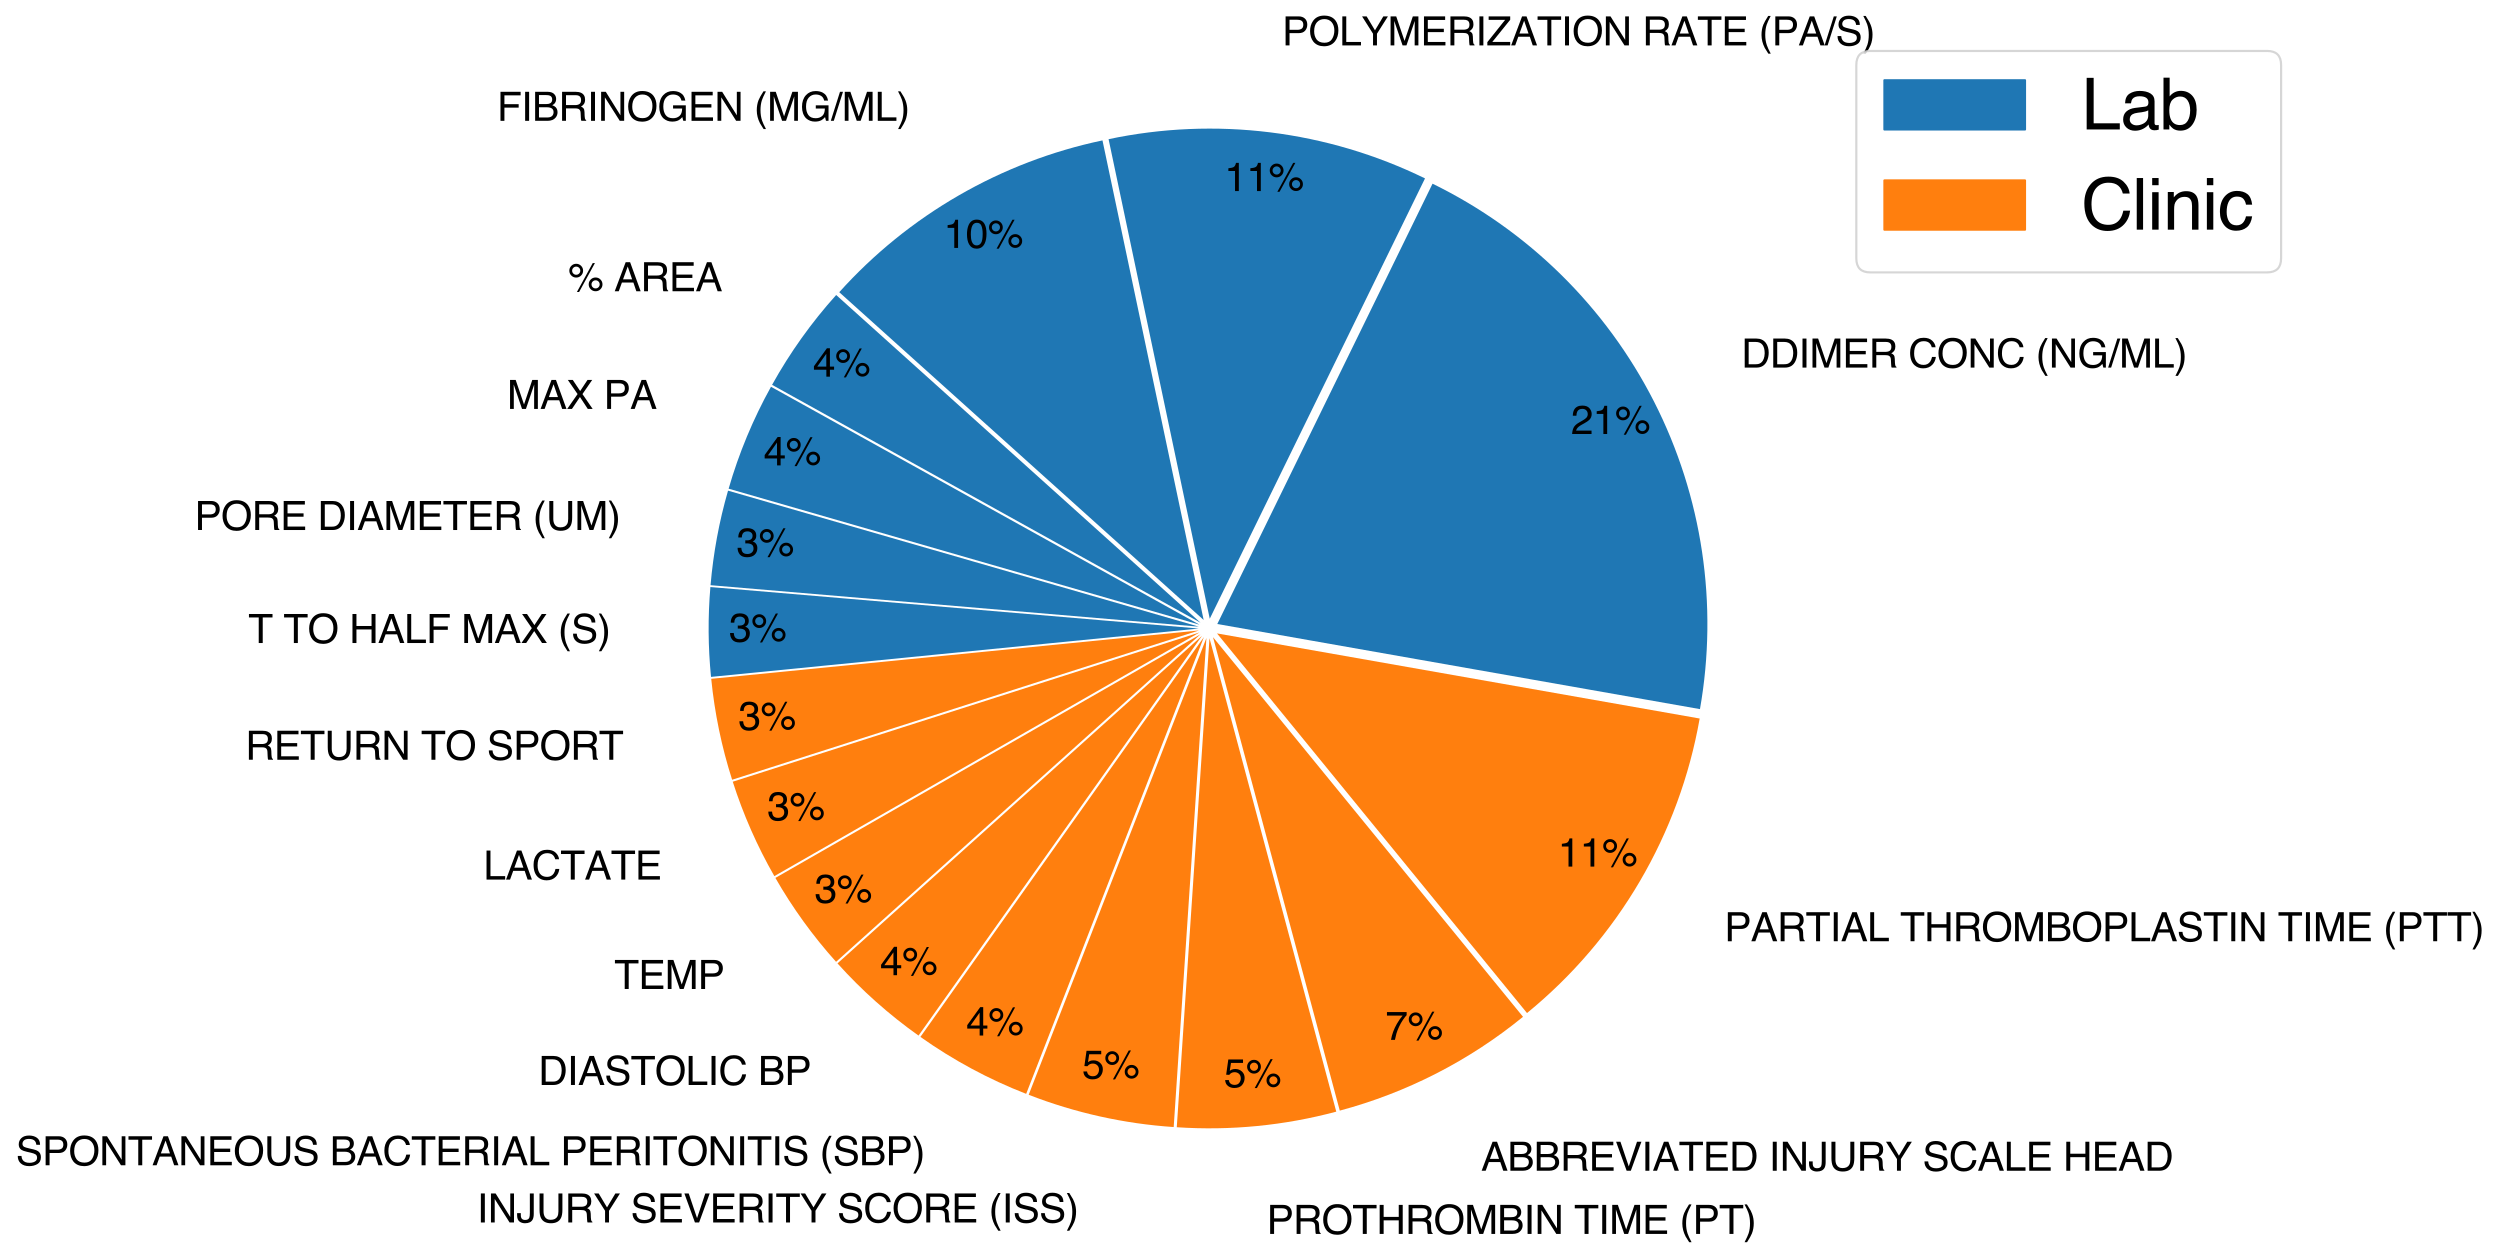 <?xml version="1.0" encoding="utf-8" standalone="no"?>
<!DOCTYPE svg PUBLIC "-//W3C//DTD SVG 1.1//EN"
  "http://www.w3.org/Graphics/SVG/1.1/DTD/svg11.dtd">
<svg xmlns:xlink="http://www.w3.org/1999/xlink" width="1138.5pt" height="572.882pt" viewBox="0 0 1138.5 572.882" xmlns="http://www.w3.org/2000/svg" version="1.1">
 <defs>
  <style type="text/css">*{stroke-linejoin: round; stroke-linecap: butt}</style>
 </defs>
 <g id="figure_1">
  <g id="patch_1">
   <path d="M 0 572.882 
L 1138.5 572.882 
L 1138.5 0 
L 0 0 
z
" style="fill: #ffffff"/>
  </g>
  <g id="axes_1">
   <g id="patch_2">
    <path d="M 774.16 322.933 
C 782.569 275.245 775.234 226.092 753.27 182.936 
C 731.306 139.779 695.882 104.921 652.379 83.654 
L 554.351 284.175 
z
" style="fill: #1f77b4"/>
   </g>
   <g id="patch_3">
    <path d="M 648.95 81.249 
C 626.754 70.398 602.91 63.307 578.392 60.267 
C 553.874 57.226 529.02 58.277 504.846 63.377 
L 550.922 281.77 
z
" style="fill: #1f77b4"/>
   </g>
   <g id="patch_4">
    <path d="M 502.067 63.94 
C 479.075 68.791 456.994 77.242 436.639 88.981 
C 416.283 100.719 397.909 115.599 382.195 133.069 
L 548.142 282.333 
z
" style="fill: #1f77b4"/>
   </g>
   <g id="patch_5">
    <path d="M 380.791 134.343 
C 375.176 140.587 369.917 147.142 365.04 153.978 
C 360.163 160.813 355.676 167.919 351.6 175.26 
L 546.738 283.607 
z
" style="fill: #1f77b4"/>
   </g>
   <g id="patch_6">
    <path d="M 351.112 176.139 
C 347.036 183.48 343.377 191.045 340.154 198.798 
C 336.931 206.551 334.147 214.48 331.817 222.547 
L 546.251 284.486 
z
" style="fill: #1f77b4"/>
   </g>
   <g id="patch_7">
    <path d="M 331.549 223.448 
C 329.521 230.471 327.839 237.589 326.509 244.776 
C 325.179 251.964 324.203 259.213 323.584 266.496 
L 545.983 285.388 
z
" style="fill: #1f77b4"/>
   </g>
   <g id="patch_8">
    <path d="M 323.51 267.34 
C 322.931 274.146 322.666 280.974 322.714 287.805 
C 322.762 294.635 323.124 301.459 323.798 308.256 
L 545.909 286.231 
z
" style="fill: #1f77b4"/>
   </g>
   <g id="patch_9">
    <path d="M 323.891 309.13 
C 324.664 316.931 325.848 324.687 327.438 332.363 
C 329.028 340.04 331.021 347.628 333.409 355.095 
L 546.001 287.105 
z
" style="fill: #ff7f0e"/>
   </g>
   <g id="patch_10">
    <path d="M 333.695 355.99 
C 336.085 363.463 338.868 370.806 342.031 377.987 
C 345.195 385.167 348.735 392.176 352.636 398.984 
L 546.287 288 
z
" style="fill: #ff7f0e"/>
   </g>
   <g id="patch_11">
    <path d="M 353.105 399.801 
C 357.021 406.634 361.296 413.256 365.913 419.637 
C 370.529 426.018 375.48 432.151 380.744 438.009 
L 546.756 288.816 
z
" style="fill: #ff7f0e"/>
   </g>
   <g id="patch_12">
    <path d="M 381.392 438.726 
C 386.911 444.867 392.767 450.698 398.933 456.191 
C 405.098 461.684 411.564 466.83 418.3 471.606 
L 547.403 289.533 
z
" style="fill: #ff7f0e"/>
   </g>
   <g id="patch_13">
    <path d="M 419.153 472.203 
C 426.611 477.492 434.387 482.317 442.437 486.652 
C 450.487 490.986 458.796 494.822 467.316 498.138 
L 548.256 290.13 
z
" style="fill: #ff7f0e"/>
   </g>
   <g id="patch_14">
    <path d="M 468.463 498.565 
C 479.016 502.671 489.867 505.969 500.921 508.428 
C 511.975 510.888 523.2 512.503 534.499 513.259 
L 549.403 290.557 
z
" style="fill: #ff7f0e"/>
   </g>
   <g id="patch_15">
    <path d="M 535.903 513.345 
C 548.1 514.161 560.344 513.974 572.511 512.785 
C 584.678 511.596 596.726 509.41 608.535 506.248 
L 550.807 290.643 
z
" style="fill: #ff7f0e"/>
   </g>
   <g id="patch_16">
    <path d="M 610.135 505.779 
C 625.356 501.704 640.102 496.028 654.128 488.847 
C 668.153 481.666 681.378 473.02 693.583 463.054 
L 552.407 290.173 
z
" style="fill: #ff7f0e"/>
   </g>
   <g id="patch_17">
    <path d="M 695.399 461.338 
C 715.953 444.553 733.35 424.237 746.771 401.345 
C 760.193 378.453 769.425 353.349 774.033 327.216 
L 554.223 288.458 
z
" style="fill: #ff7f0e"/>
   </g>
   <g id="matplotlib.axis_1"/>
   <g id="matplotlib.axis_2"/>
   <g id="text_1">
    <!-- DDIMER CONC (NG/ML) -->
    <g transform="translate(793.054 167.404) scale(0.18 -0.18)">
     <defs>
      <path id="Helvetica-44" d="M 2250 531 
Q 2566 531 2769 597 
Q 3131 719 3363 1066 
Q 3547 1344 3628 1778 
Q 3675 2038 3675 2259 
Q 3675 3113 3336 3584 
Q 2997 4056 2244 4056 
L 1141 4056 
L 1141 531 
L 2250 531 
z
M 516 4591 
L 2375 4591 
Q 3322 4591 3844 3919 
Q 4309 3313 4309 2366 
Q 4309 1634 4034 1044 
Q 3550 0 2369 0 
L 516 0 
L 516 4591 
z
" transform="scale(0.016)"/>
      <path id="Helvetica-49" d="M 628 4591 
L 1256 4591 
L 1256 0 
L 628 0 
L 628 4591 
z
" transform="scale(0.016)"/>
      <path id="Helvetica-4d" d="M 472 4591 
L 1363 4591 
L 2681 709 
L 3991 4591 
L 4872 4591 
L 4872 0 
L 4281 0 
L 4281 2709 
Q 4281 2850 4287 3175 
Q 4294 3500 4294 3872 
L 2984 0 
L 2369 0 
L 1050 3872 
L 1050 3731 
Q 1050 3563 1058 3217 
Q 1066 2872 1066 2709 
L 1066 0 
L 472 0 
L 472 4591 
z
" transform="scale(0.016)"/>
      <path id="Helvetica-45" d="M 547 4591 
L 3894 4591 
L 3894 4028 
L 1153 4028 
L 1153 2634 
L 3688 2634 
L 3688 2103 
L 1153 2103 
L 1153 547 
L 3941 547 
L 3941 0 
L 547 0 
L 547 4591 
z
M 2244 4591 
L 2244 4591 
z
" transform="scale(0.016)"/>
      <path id="Helvetica-52" d="M 2622 2488 
Q 3059 2488 3314 2663 
Q 3569 2838 3569 3294 
Q 3569 3784 3213 3963 
Q 3022 4056 2703 4056 
L 1184 4056 
L 1184 2488 
L 2622 2488 
z
M 563 4591 
L 2688 4591 
Q 3213 4591 3553 4438 
Q 4200 4144 4200 3353 
Q 4200 2941 4029 2678 
Q 3859 2416 3553 2256 
Q 3822 2147 3958 1969 
Q 4094 1791 4109 1391 
L 4131 775 
Q 4141 513 4175 384 
Q 4231 166 4375 103 
L 4375 0 
L 3613 0 
Q 3581 59 3562 153 
Q 3544 247 3531 516 
L 3494 1281 
Q 3472 1731 3159 1884 
Q 2981 1969 2600 1969 
L 1184 1969 
L 1184 0 
L 563 0 
L 563 4591 
z
" transform="scale(0.016)"/>
      <path id="Helvetica-20" transform="scale(0.016)"/>
      <path id="Helvetica-43" d="M 2422 4716 
Q 3294 4716 3775 4256 
Q 4256 3797 4309 3213 
L 3703 3213 
Q 3600 3656 3292 3915 
Q 2984 4175 2428 4175 
Q 1750 4175 1333 3698 
Q 916 3222 916 2238 
Q 916 1431 1292 929 
Q 1669 428 2416 428 
Q 3103 428 3463 956 
Q 3653 1234 3747 1688 
L 4353 1688 
Q 4272 963 3816 472 
Q 3269 -119 2341 -119 
Q 1541 -119 997 366 
Q 281 1006 281 2344 
Q 281 3359 819 4009 
Q 1400 4716 2422 4716 
z
M 2297 4716 
L 2297 4716 
z
" transform="scale(0.016)"/>
      <path id="Helvetica-4f" d="M 2469 4716 
Q 3684 4716 4269 3934 
Q 4725 3325 4725 2375 
Q 4725 1347 4203 666 
Q 3591 -134 2456 -134 
Q 1397 -134 791 566 
Q 250 1241 250 2272 
Q 250 3203 713 3866 
Q 1306 4716 2469 4716 
z
M 2531 422 
Q 3353 422 3720 1011 
Q 4088 1600 4088 2366 
Q 4088 3175 3664 3669 
Q 3241 4163 2506 4163 
Q 1794 4163 1344 3673 
Q 894 3184 894 2231 
Q 894 1469 1280 945 
Q 1666 422 2531 422 
z
M 2488 4716 
L 2488 4716 
z
" transform="scale(0.016)"/>
      <path id="Helvetica-4e" d="M 488 4591 
L 1222 4591 
L 3541 872 
L 3541 4591 
L 4131 4591 
L 4131 0 
L 3434 0 
L 1081 3716 
L 1081 0 
L 488 0 
L 488 4591 
z
M 2269 4591 
L 2269 4591 
z
" transform="scale(0.016)"/>
      <path id="Helvetica-28" d="M 1894 4666 
Q 1403 3713 1256 3263 
Q 1034 2578 1034 1681 
Q 1034 775 1288 25 
Q 1444 -438 1903 -1306 
L 1525 -1306 
Q 1069 -594 959 -397 
Q 850 -200 722 138 
Q 547 600 478 1125 
Q 444 1397 444 1644 
Q 444 2569 734 3291 
Q 919 3750 1503 4666 
L 1894 4666 
z
" transform="scale(0.016)"/>
      <path id="Helvetica-47" d="M 2472 4709 
Q 3119 4709 3591 4459 
Q 4275 4100 4428 3200 
L 3813 3200 
Q 3700 3703 3347 3933 
Q 2994 4163 2456 4163 
Q 1819 4163 1383 3684 
Q 947 3206 947 2259 
Q 947 1441 1306 927 
Q 1666 413 2478 413 
Q 3100 413 3508 773 
Q 3916 1134 3925 1941 
L 2488 1941 
L 2488 2456 
L 4503 2456 
L 4503 0 
L 4103 0 
L 3953 591 
Q 3638 244 3394 109 
Q 2984 -122 2353 -122 
Q 1538 -122 950 406 
Q 309 1069 309 2225 
Q 309 3378 934 4059 
Q 1528 4709 2472 4709 
z
M 2369 4716 
L 2369 4716 
z
" transform="scale(0.016)"/>
      <path id="Helvetica-2f" d="M 1456 4591 
L 1931 4591 
L 475 0 
L 0 0 
L 1456 4591 
z
" transform="scale(0.016)"/>
      <path id="Helvetica-4c" d="M 488 4591 
L 1109 4591 
L 1109 547 
L 3434 547 
L 3434 0 
L 488 0 
L 488 4591 
z
" transform="scale(0.016)"/>
      <path id="Helvetica-29" d="M 222 -1306 
Q 719 -338 863 106 
Q 1081 778 1081 1681 
Q 1081 2584 828 3334 
Q 672 3797 213 4666 
L 591 4666 
Q 1072 3897 1173 3717 
Q 1275 3538 1394 3222 
Q 1544 2831 1608 2450 
Q 1672 2069 1672 1716 
Q 1672 791 1378 66 
Q 1194 -400 613 -1306 
L 222 -1306 
z
" transform="scale(0.016)"/>
     </defs>
     <use xlink:href="#Helvetica-44"/>
     <use xlink:href="#Helvetica-44" x="72.217"/>
     <use xlink:href="#Helvetica-49" x="144.434"/>
     <use xlink:href="#Helvetica-4d" x="172.217"/>
     <use xlink:href="#Helvetica-45" x="255.518"/>
     <use xlink:href="#Helvetica-52" x="322.217"/>
     <use xlink:href="#Helvetica-20" x="394.434"/>
     <use xlink:href="#Helvetica-43" x="422.217"/>
     <use xlink:href="#Helvetica-4f" x="494.434"/>
     <use xlink:href="#Helvetica-4e" x="572.217"/>
     <use xlink:href="#Helvetica-43" x="644.434"/>
     <use xlink:href="#Helvetica-20" x="716.65"/>
     <use xlink:href="#Helvetica-28" x="744.434"/>
     <use xlink:href="#Helvetica-4e" x="777.734"/>
     <use xlink:href="#Helvetica-47" x="849.951"/>
     <use xlink:href="#Helvetica-2f" x="927.734"/>
     <use xlink:href="#Helvetica-4d" x="955.518"/>
     <use xlink:href="#Helvetica-4c" x="1038.818"/>
     <use xlink:href="#Helvetica-29" x="1094.434"/>
    </g>
   </g>
   <g id="text_2">
    <!-- 21% -->
    <g transform="translate(715.365 197.64) scale(0.18 -0.18)">
     <defs>
      <path id="Helvetica-32" d="M 200 0 
Q 231 578 439 1006 
Q 647 1434 1250 1784 
L 1850 2131 
Q 2253 2366 2416 2531 
Q 2672 2791 2672 3125 
Q 2672 3516 2437 3745 
Q 2203 3975 1813 3975 
Q 1234 3975 1013 3538 
Q 894 3303 881 2888 
L 309 2888 
Q 319 3472 525 3841 
Q 891 4491 1816 4491 
Q 2584 4491 2939 4075 
Q 3294 3659 3294 3150 
Q 3294 2613 2916 2231 
Q 2697 2009 2131 1694 
L 1703 1456 
Q 1397 1288 1222 1134 
Q 909 863 828 531 
L 3272 531 
L 3272 0 
L 200 0 
z
" transform="scale(0.016)"/>
      <path id="Helvetica-31" d="M 613 3169 
L 613 3600 
Q 1222 3659 1462 3798 
Q 1703 3938 1822 4456 
L 2266 4456 
L 2266 0 
L 1666 0 
L 1666 3169 
L 613 3169 
z
" transform="scale(0.016)"/>
      <path id="Helvetica-25" d="M 4363 2175 
Q 4813 2175 5131 1856 
Q 5450 1538 5450 1088 
Q 5450 638 5131 319 
Q 4813 0 4363 0 
Q 3909 0 3590 319 
Q 3272 638 3272 1088 
Q 3272 1538 3590 1856 
Q 3909 2175 4363 2175 
z
M 3909 4456 
L 4256 4456 
L 1753 -119 
L 1406 -119 
L 3909 4456 
z
M 1294 2606 
Q 1563 2606 1752 2795 
Q 1941 2984 1941 3250 
Q 1941 3516 1752 3705 
Q 1563 3894 1294 3894 
Q 1028 3894 839 3706 
Q 650 3519 650 3250 
Q 650 2984 839 2795 
Q 1028 2606 1294 2606 
z
M 1294 4341 
Q 1747 4341 2065 4020 
Q 2384 3700 2384 3250 
Q 2384 2800 2065 2481 
Q 1747 2163 1294 2163 
Q 844 2163 525 2481 
Q 206 2800 206 3250 
Q 206 3700 525 4020 
Q 844 4341 1294 4341 
z
M 4363 444 
Q 4628 444 4817 633 
Q 5006 822 5006 1088 
Q 5006 1353 4817 1542 
Q 4628 1731 4363 1731 
Q 4094 1731 3905 1542 
Q 3716 1353 3716 1088 
Q 3716 822 3905 633 
Q 4094 444 4363 444 
z
" transform="scale(0.016)"/>
     </defs>
     <use xlink:href="#Helvetica-32"/>
     <use xlink:href="#Helvetica-31" x="55.615"/>
     <use xlink:href="#Helvetica-25" x="111.23"/>
    </g>
   </g>
   <g id="text_3">
    <!-- POLYMERIZATION RATE (PA/S) -->
    <g transform="translate(583.886 20.683) scale(0.18 -0.18)">
     <defs>
      <path id="Helvetica-50" d="M 547 4591 
L 2613 4591 
Q 3225 4591 3600 4245 
Q 3975 3900 3975 3275 
Q 3975 2738 3640 2339 
Q 3306 1941 2613 1941 
L 1169 1941 
L 1169 0 
L 547 0 
L 547 4591 
z
M 3347 3272 
Q 3347 3778 2972 3959 
Q 2766 4056 2406 4056 
L 1169 4056 
L 1169 2466 
L 2406 2466 
Q 2825 2466 3086 2644 
Q 3347 2822 3347 3272 
z
" transform="scale(0.016)"/>
      <path id="Helvetica-59" d="M 131 4591 
L 856 4591 
L 2175 2384 
L 3494 4591 
L 4222 4591 
L 2488 1850 
L 2488 0 
L 1866 0 
L 1866 1850 
L 131 4591 
z
M 2184 4591 
L 2184 4591 
z
" transform="scale(0.016)"/>
      <path id="Helvetica-5a" d="M 147 516 
L 2963 4044 
L 353 4044 
L 353 4591 
L 3763 4591 
L 3763 4056 
L 931 547 
L 3763 547 
L 3763 0 
L 147 0 
L 147 516 
z
M 2059 4591 
L 2059 4591 
z
" transform="scale(0.016)"/>
      <path id="Helvetica-41" d="M 2844 1881 
L 2147 3909 
L 1406 1881 
L 2844 1881 
z
M 1822 4591 
L 2525 4591 
L 4191 0 
L 3509 0 
L 3044 1375 
L 1228 1375 
L 731 0 
L 94 0 
L 1822 4591 
z
" transform="scale(0.016)"/>
      <path id="Helvetica-54" d="M 3828 4591 
L 3828 4044 
L 2281 4044 
L 2281 0 
L 1650 0 
L 1650 4044 
L 103 4044 
L 103 4591 
L 3828 4591 
z
" transform="scale(0.016)"/>
      <path id="Helvetica-53" d="M 894 1481 
Q 916 1091 1078 847 
Q 1388 391 2169 391 
Q 2519 391 2806 491 
Q 3363 684 3363 1184 
Q 3363 1559 3128 1719 
Q 2891 1875 2384 1991 
L 1763 2131 
Q 1153 2269 900 2434 
Q 463 2722 463 3294 
Q 463 3913 891 4309 
Q 1319 4706 2103 4706 
Q 2825 4706 3329 4357 
Q 3834 4009 3834 3244 
L 3250 3244 
Q 3203 3613 3050 3809 
Q 2766 4169 2084 4169 
Q 1534 4169 1293 3937 
Q 1053 3706 1053 3400 
Q 1053 3063 1334 2906 
Q 1519 2806 2169 2656 
L 2813 2509 
Q 3278 2403 3531 2219 
Q 3969 1897 3969 1284 
Q 3969 522 3414 194 
Q 2859 -134 2125 -134 
Q 1269 -134 784 303 
Q 300 738 309 1481 
L 894 1481 
z
M 2150 4716 
L 2150 4716 
z
" transform="scale(0.016)"/>
     </defs>
     <use xlink:href="#Helvetica-50"/>
     <use xlink:href="#Helvetica-4f" x="66.699"/>
     <use xlink:href="#Helvetica-4c" x="144.482"/>
     <use xlink:href="#Helvetica-59" x="200.098"/>
     <use xlink:href="#Helvetica-4d" x="266.797"/>
     <use xlink:href="#Helvetica-45" x="350.098"/>
     <use xlink:href="#Helvetica-52" x="416.797"/>
     <use xlink:href="#Helvetica-49" x="489.014"/>
     <use xlink:href="#Helvetica-5a" x="516.797"/>
     <use xlink:href="#Helvetica-41" x="577.881"/>
     <use xlink:href="#Helvetica-54" x="644.58"/>
     <use xlink:href="#Helvetica-49" x="705.664"/>
     <use xlink:href="#Helvetica-4f" x="733.447"/>
     <use xlink:href="#Helvetica-4e" x="811.23"/>
     <use xlink:href="#Helvetica-20" x="883.447"/>
     <use xlink:href="#Helvetica-52" x="911.23"/>
     <use xlink:href="#Helvetica-41" x="983.447"/>
     <use xlink:href="#Helvetica-54" x="1050.146"/>
     <use xlink:href="#Helvetica-45" x="1111.23"/>
     <use xlink:href="#Helvetica-20" x="1177.93"/>
     <use xlink:href="#Helvetica-28" x="1205.713"/>
     <use xlink:href="#Helvetica-50" x="1239.014"/>
     <use xlink:href="#Helvetica-41" x="1305.713"/>
     <use xlink:href="#Helvetica-2f" x="1372.412"/>
     <use xlink:href="#Helvetica-53" x="1400.195"/>
     <use xlink:href="#Helvetica-29" x="1466.895"/>
    </g>
   </g>
   <g id="text_4">
    <!-- 11% -->
    <g transform="translate(557.632 86.997) scale(0.18 -0.18)">
     <use xlink:href="#Helvetica-31"/>
     <use xlink:href="#Helvetica-31" x="55.615"/>
     <use xlink:href="#Helvetica-25" x="111.23"/>
    </g>
   </g>
   <g id="text_5">
    <!-- FIBRINOGEN (MG/ML) -->
    <g transform="translate(226.345 55.027) scale(0.18 -0.18)">
     <defs>
      <path id="Helvetica-46" d="M 547 4591 
L 3731 4591 
L 3731 4028 
L 1169 4028 
L 1169 2634 
L 3422 2634 
L 3422 2088 
L 1169 2088 
L 1169 0 
L 547 0 
L 547 4591 
z
" transform="scale(0.016)"/>
      <path id="Helvetica-42" d="M 2213 2650 
Q 2606 2650 2825 2759 
Q 3169 2931 3169 3378 
Q 3169 3828 2803 3984 
Q 2597 4072 2191 4072 
L 1081 4072 
L 1081 2650 
L 2213 2650 
z
M 2422 531 
Q 2994 531 3238 863 
Q 3391 1072 3391 1369 
Q 3391 1869 2944 2050 
Q 2706 2147 2316 2147 
L 1081 2147 
L 1081 531 
L 2422 531 
z
M 472 4591 
L 2444 4591 
Q 3250 4591 3591 4109 
Q 3791 3825 3791 3453 
Q 3791 3019 3544 2741 
Q 3416 2594 3175 2472 
Q 3528 2338 3703 2169 
Q 4013 1869 4013 1341 
Q 4013 897 3734 538 
Q 3319 0 2413 0 
L 472 0 
L 472 4591 
z
" transform="scale(0.016)"/>
     </defs>
     <use xlink:href="#Helvetica-46"/>
     <use xlink:href="#Helvetica-49" x="61.084"/>
     <use xlink:href="#Helvetica-42" x="88.867"/>
     <use xlink:href="#Helvetica-52" x="155.566"/>
     <use xlink:href="#Helvetica-49" x="227.783"/>
     <use xlink:href="#Helvetica-4e" x="255.566"/>
     <use xlink:href="#Helvetica-4f" x="327.783"/>
     <use xlink:href="#Helvetica-47" x="405.566"/>
     <use xlink:href="#Helvetica-45" x="483.35"/>
     <use xlink:href="#Helvetica-4e" x="550.049"/>
     <use xlink:href="#Helvetica-20" x="622.266"/>
     <use xlink:href="#Helvetica-28" x="650.049"/>
     <use xlink:href="#Helvetica-4d" x="683.35"/>
     <use xlink:href="#Helvetica-47" x="766.65"/>
     <use xlink:href="#Helvetica-2f" x="844.434"/>
     <use xlink:href="#Helvetica-4d" x="872.217"/>
     <use xlink:href="#Helvetica-4c" x="955.518"/>
     <use xlink:href="#Helvetica-29" x="1011.133"/>
    </g>
   </g>
   <g id="text_6">
    <!-- 10% -->
    <g transform="translate(429.776 112.896) scale(0.18 -0.18)">
     <defs>
      <path id="Helvetica-30" d="M 1731 4475 
Q 2600 4475 2988 3759 
Q 3288 3206 3288 2244 
Q 3288 1331 3016 734 
Q 2622 -122 1728 -122 
Q 922 -122 528 578 
Q 200 1163 200 2147 
Q 200 2909 397 3456 
Q 766 4475 1731 4475 
z
M 1725 391 
Q 2163 391 2422 778 
Q 2681 1166 2681 2222 
Q 2681 2984 2493 3476 
Q 2306 3969 1766 3969 
Q 1269 3969 1039 3501 
Q 809 3034 809 2125 
Q 809 1441 956 1025 
Q 1181 391 1725 391 
z
" transform="scale(0.016)"/>
     </defs>
     <use xlink:href="#Helvetica-31"/>
     <use xlink:href="#Helvetica-30" x="55.615"/>
     <use xlink:href="#Helvetica-25" x="111.23"/>
    </g>
   </g>
   <g id="text_7">
    <!-- % AREA -->
    <g transform="translate(258.675 132.632) scale(0.18 -0.18)">
     <use xlink:href="#Helvetica-25"/>
     <use xlink:href="#Helvetica-20" x="88.916"/>
     <use xlink:href="#Helvetica-41" x="116.699"/>
     <use xlink:href="#Helvetica-52" x="183.398"/>
     <use xlink:href="#Helvetica-45" x="255.615"/>
     <use xlink:href="#Helvetica-41" x="322.314"/>
    </g>
   </g>
   <g id="text_8">
    <!-- 4% -->
    <g transform="translate(370.202 171.521) scale(0.18 -0.18)">
     <defs>
      <path id="Helvetica-34" d="M 2116 1584 
L 2116 3613 
L 681 1584 
L 2116 1584 
z
M 2125 0 
L 2125 1094 
L 163 1094 
L 163 1644 
L 2213 4488 
L 2688 4488 
L 2688 1584 
L 3347 1584 
L 3347 1094 
L 2688 1094 
L 2688 0 
L 2125 0 
z
" transform="scale(0.016)"/>
     </defs>
     <use xlink:href="#Helvetica-34"/>
     <use xlink:href="#Helvetica-25" x="55.615"/>
    </g>
   </g>
   <g id="text_9">
    <!-- MAX PA -->
    <g transform="translate(230.914 186.241) scale(0.18 -0.18)">
     <defs>
      <path id="Helvetica-58" d="M 881 0 
L 131 0 
L 1775 2353 
L 234 4591 
L 1013 4591 
L 2184 2834 
L 3347 4591 
L 4088 4591 
L 2547 2353 
L 4163 0 
L 3391 0 
L 2153 1888 
L 881 0 
z
" transform="scale(0.016)"/>
     </defs>
     <use xlink:href="#Helvetica-4d"/>
     <use xlink:href="#Helvetica-41" x="83.301"/>
     <use xlink:href="#Helvetica-58" x="150"/>
     <use xlink:href="#Helvetica-20" x="216.699"/>
     <use xlink:href="#Helvetica-50" x="244.482"/>
     <use xlink:href="#Helvetica-41" x="311.182"/>
    </g>
   </g>
   <g id="text_10">
    <!-- 4% -->
    <g transform="translate(347.756 211.947) scale(0.18 -0.18)">
     <use xlink:href="#Helvetica-34"/>
     <use xlink:href="#Helvetica-25" x="55.615"/>
    </g>
   </g>
   <g id="text_11">
    <!-- PORE DIAMETER (UM) -->
    <g transform="translate(88.613 241.371) scale(0.18 -0.18)">
     <defs>
      <path id="Helvetica-55" d="M 1163 4591 
L 1163 1753 
Q 1163 1253 1350 922 
Q 1628 422 2288 422 
Q 3078 422 3363 963 
Q 3516 1256 3516 1753 
L 3516 4591 
L 4147 4591 
L 4147 2013 
Q 4147 1166 3919 709 
Q 3500 -122 2338 -122 
Q 1175 -122 759 709 
Q 531 1166 531 2013 
L 531 4591 
L 1163 4591 
z
M 2341 4591 
L 2341 4591 
z
" transform="scale(0.016)"/>
     </defs>
     <use xlink:href="#Helvetica-50"/>
     <use xlink:href="#Helvetica-4f" x="66.699"/>
     <use xlink:href="#Helvetica-52" x="144.482"/>
     <use xlink:href="#Helvetica-45" x="216.699"/>
     <use xlink:href="#Helvetica-20" x="283.398"/>
     <use xlink:href="#Helvetica-44" x="311.182"/>
     <use xlink:href="#Helvetica-49" x="383.398"/>
     <use xlink:href="#Helvetica-41" x="411.182"/>
     <use xlink:href="#Helvetica-4d" x="477.881"/>
     <use xlink:href="#Helvetica-45" x="561.182"/>
     <use xlink:href="#Helvetica-54" x="627.881"/>
     <use xlink:href="#Helvetica-45" x="688.965"/>
     <use xlink:href="#Helvetica-52" x="755.664"/>
     <use xlink:href="#Helvetica-20" x="827.881"/>
     <use xlink:href="#Helvetica-28" x="855.664"/>
     <use xlink:href="#Helvetica-55" x="888.965"/>
     <use xlink:href="#Helvetica-4d" x="961.182"/>
     <use xlink:href="#Helvetica-29" x="1044.482"/>
    </g>
   </g>
   <g id="text_12">
    <!-- 3% -->
    <g transform="translate(335.448 253.418) scale(0.18 -0.18)">
     <defs>
      <path id="Helvetica-33" d="M 1663 -122 
Q 869 -122 511 314 
Q 153 750 153 1375 
L 741 1375 
Q 778 941 903 744 
Q 1122 391 1694 391 
Q 2138 391 2406 628 
Q 2675 866 2675 1241 
Q 2675 1703 2392 1887 
Q 2109 2072 1606 2072 
Q 1550 2072 1492 2070 
Q 1434 2069 1375 2066 
L 1375 2563 
Q 1463 2553 1522 2550 
Q 1581 2547 1650 2547 
Q 1966 2547 2169 2647 
Q 2525 2822 2525 3272 
Q 2525 3606 2287 3787 
Q 2050 3969 1734 3969 
Q 1172 3969 956 3594 
Q 838 3388 822 3006 
L 266 3006 
Q 266 3506 466 3856 
Q 809 4481 1675 4481 
Q 2359 4481 2734 4176 
Q 3109 3872 3109 3294 
Q 3109 2881 2888 2625 
Q 2750 2466 2531 2375 
Q 2884 2278 3082 2001 
Q 3281 1725 3281 1325 
Q 3281 684 2859 281 
Q 2438 -122 1663 -122 
z
" transform="scale(0.016)"/>
     </defs>
     <use xlink:href="#Helvetica-33"/>
     <use xlink:href="#Helvetica-25" x="55.615"/>
    </g>
   </g>
   <g id="text_13">
    <!-- T TO HALF MAX (S) -->
    <g transform="translate(113.074 292.836) scale(0.18 -0.18)">
     <defs>
      <path id="Helvetica-48" d="M 503 4591 
L 1131 4591 
L 1131 2694 
L 3519 2694 
L 3519 4591 
L 4147 4591 
L 4147 0 
L 3519 0 
L 3519 2147 
L 1131 2147 
L 1131 0 
L 503 0 
L 503 4591 
z
" transform="scale(0.016)"/>
     </defs>
     <use xlink:href="#Helvetica-54"/>
     <use xlink:href="#Helvetica-20" x="61.084"/>
     <use xlink:href="#Helvetica-54" x="88.867"/>
     <use xlink:href="#Helvetica-4f" x="149.951"/>
     <use xlink:href="#Helvetica-20" x="227.734"/>
     <use xlink:href="#Helvetica-48" x="255.518"/>
     <use xlink:href="#Helvetica-41" x="327.734"/>
     <use xlink:href="#Helvetica-4c" x="394.434"/>
     <use xlink:href="#Helvetica-46" x="450.049"/>
     <use xlink:href="#Helvetica-20" x="511.133"/>
     <use xlink:href="#Helvetica-4d" x="538.916"/>
     <use xlink:href="#Helvetica-41" x="622.217"/>
     <use xlink:href="#Helvetica-58" x="688.916"/>
     <use xlink:href="#Helvetica-20" x="755.615"/>
     <use xlink:href="#Helvetica-28" x="783.398"/>
     <use xlink:href="#Helvetica-53" x="816.699"/>
     <use xlink:href="#Helvetica-29" x="883.398"/>
    </g>
   </g>
   <g id="text_14">
    <!-- 3% -->
    <g transform="translate(332.026 292.227) scale(0.18 -0.18)">
     <use xlink:href="#Helvetica-33"/>
     <use xlink:href="#Helvetica-25" x="55.615"/>
    </g>
   </g>
   <g id="text_15">
    <!-- RETURN TO SPORT -->
    <g transform="translate(111.724 345.995) scale(0.18 -0.18)">
     <use xlink:href="#Helvetica-52"/>
     <use xlink:href="#Helvetica-45" x="72.217"/>
     <use xlink:href="#Helvetica-54" x="138.916"/>
     <use xlink:href="#Helvetica-55" x="200"/>
     <use xlink:href="#Helvetica-52" x="272.217"/>
     <use xlink:href="#Helvetica-4e" x="344.434"/>
     <use xlink:href="#Helvetica-20" x="416.65"/>
     <use xlink:href="#Helvetica-54" x="444.434"/>
     <use xlink:href="#Helvetica-4f" x="505.518"/>
     <use xlink:href="#Helvetica-20" x="583.301"/>
     <use xlink:href="#Helvetica-53" x="611.084"/>
     <use xlink:href="#Helvetica-50" x="677.783"/>
     <use xlink:href="#Helvetica-4f" x="744.482"/>
     <use xlink:href="#Helvetica-52" x="822.266"/>
     <use xlink:href="#Helvetica-54" x="894.482"/>
    </g>
   </g>
   <g id="text_16">
    <!-- 3% -->
    <g transform="translate(336.286 332.418) scale(0.18 -0.18)">
     <use xlink:href="#Helvetica-33"/>
     <use xlink:href="#Helvetica-25" x="55.615"/>
    </g>
   </g>
   <g id="text_17">
    <!-- LACTATE -->
    <g transform="translate(220.163 400.564) scale(0.18 -0.18)">
     <use xlink:href="#Helvetica-4c"/>
     <use xlink:href="#Helvetica-41" x="55.615"/>
     <use xlink:href="#Helvetica-43" x="122.314"/>
     <use xlink:href="#Helvetica-54" x="194.531"/>
     <use xlink:href="#Helvetica-41" x="255.615"/>
     <use xlink:href="#Helvetica-54" x="322.314"/>
     <use xlink:href="#Helvetica-45" x="383.398"/>
    </g>
   </g>
   <g id="text_18">
    <!-- 3% -->
    <g transform="translate(349.449 373.568) scale(0.18 -0.18)">
     <use xlink:href="#Helvetica-33"/>
     <use xlink:href="#Helvetica-25" x="55.615"/>
    </g>
   </g>
   <g id="text_19">
    <!-- TEMP -->
    <g transform="translate(279.743 450.381) scale(0.18 -0.18)">
     <use xlink:href="#Helvetica-54"/>
     <use xlink:href="#Helvetica-45" x="61.084"/>
     <use xlink:href="#Helvetica-4d" x="127.783"/>
     <use xlink:href="#Helvetica-50" x="211.084"/>
    </g>
   </g>
   <g id="text_20">
    <!-- 3% -->
    <g transform="translate(370.989 411.135) scale(0.18 -0.18)">
     <use xlink:href="#Helvetica-33"/>
     <use xlink:href="#Helvetica-25" x="55.615"/>
    </g>
   </g>
   <g id="text_21">
    <!-- DIASTOLIC BP -->
    <g transform="translate(245.207 494.102) scale(0.18 -0.18)">
     <use xlink:href="#Helvetica-44"/>
     <use xlink:href="#Helvetica-49" x="72.217"/>
     <use xlink:href="#Helvetica-41" x="100"/>
     <use xlink:href="#Helvetica-53" x="166.699"/>
     <use xlink:href="#Helvetica-54" x="233.398"/>
     <use xlink:href="#Helvetica-4f" x="294.482"/>
     <use xlink:href="#Helvetica-4c" x="372.266"/>
     <use xlink:href="#Helvetica-49" x="427.881"/>
     <use xlink:href="#Helvetica-43" x="455.664"/>
     <use xlink:href="#Helvetica-20" x="527.881"/>
     <use xlink:href="#Helvetica-42" x="555.664"/>
     <use xlink:href="#Helvetica-50" x="622.363"/>
    </g>
   </g>
   <g id="text_22">
    <!-- 4% -->
    <g transform="translate(400.772 444.105) scale(0.18 -0.18)">
     <use xlink:href="#Helvetica-34"/>
     <use xlink:href="#Helvetica-25" x="55.615"/>
    </g>
   </g>
   <g id="text_23">
    <!-- SPONTANEOUS BACTERIAL PERITONITIS (SBP) -->
    <g transform="translate(7.2 530.672) scale(0.18 -0.18)">
     <use xlink:href="#Helvetica-53"/>
     <use xlink:href="#Helvetica-50" x="66.699"/>
     <use xlink:href="#Helvetica-4f" x="133.398"/>
     <use xlink:href="#Helvetica-4e" x="211.182"/>
     <use xlink:href="#Helvetica-54" x="283.398"/>
     <use xlink:href="#Helvetica-41" x="344.482"/>
     <use xlink:href="#Helvetica-4e" x="411.182"/>
     <use xlink:href="#Helvetica-45" x="483.398"/>
     <use xlink:href="#Helvetica-4f" x="550.098"/>
     <use xlink:href="#Helvetica-55" x="627.881"/>
     <use xlink:href="#Helvetica-53" x="700.098"/>
     <use xlink:href="#Helvetica-20" x="766.797"/>
     <use xlink:href="#Helvetica-42" x="794.58"/>
     <use xlink:href="#Helvetica-41" x="861.279"/>
     <use xlink:href="#Helvetica-43" x="927.979"/>
     <use xlink:href="#Helvetica-54" x="1000.195"/>
     <use xlink:href="#Helvetica-45" x="1061.279"/>
     <use xlink:href="#Helvetica-52" x="1127.979"/>
     <use xlink:href="#Helvetica-49" x="1200.195"/>
     <use xlink:href="#Helvetica-41" x="1227.979"/>
     <use xlink:href="#Helvetica-4c" x="1294.678"/>
     <use xlink:href="#Helvetica-20" x="1350.293"/>
     <use xlink:href="#Helvetica-50" x="1378.076"/>
     <use xlink:href="#Helvetica-45" x="1444.775"/>
     <use xlink:href="#Helvetica-52" x="1511.475"/>
     <use xlink:href="#Helvetica-49" x="1583.691"/>
     <use xlink:href="#Helvetica-54" x="1611.475"/>
     <use xlink:href="#Helvetica-4f" x="1672.559"/>
     <use xlink:href="#Helvetica-4e" x="1750.342"/>
     <use xlink:href="#Helvetica-49" x="1822.559"/>
     <use xlink:href="#Helvetica-54" x="1850.342"/>
     <use xlink:href="#Helvetica-49" x="1911.426"/>
     <use xlink:href="#Helvetica-53" x="1939.209"/>
     <use xlink:href="#Helvetica-20" x="2005.908"/>
     <use xlink:href="#Helvetica-28" x="2033.691"/>
     <use xlink:href="#Helvetica-53" x="2066.992"/>
     <use xlink:href="#Helvetica-42" x="2133.691"/>
     <use xlink:href="#Helvetica-50" x="2200.391"/>
     <use xlink:href="#Helvetica-29" x="2267.09"/>
    </g>
   </g>
   <g id="text_24">
    <!-- 4% -->
    <g transform="translate(440.011 471.58) scale(0.18 -0.18)">
     <use xlink:href="#Helvetica-34"/>
     <use xlink:href="#Helvetica-25" x="55.615"/>
    </g>
   </g>
   <g id="text_25">
    <!-- INJURY SEVERITY SCORE (ISS) -->
    <g transform="translate(217.177 556.719) scale(0.18 -0.18)">
     <defs>
      <path id="Helvetica-4a" d="M 2741 1369 
Q 2741 788 2569 466 
Q 2250 -122 1356 -122 
Q 841 -122 475 158 
Q 109 438 109 1153 
L 109 1481 
L 694 1481 
L 694 1153 
Q 694 778 861 589 
Q 1028 400 1381 400 
Q 1878 400 2031 741 
Q 2125 950 2125 1531 
L 2125 4591 
L 2741 4591 
L 2741 1369 
z
" transform="scale(0.016)"/>
      <path id="Helvetica-56" d="M 850 4591 
L 2169 681 
L 3472 4591 
L 4169 4591 
L 2494 0 
L 1834 0 
L 163 4591 
L 850 4591 
z
" transform="scale(0.016)"/>
     </defs>
     <use xlink:href="#Helvetica-49"/>
     <use xlink:href="#Helvetica-4e" x="27.783"/>
     <use xlink:href="#Helvetica-4a" x="100"/>
     <use xlink:href="#Helvetica-55" x="150"/>
     <use xlink:href="#Helvetica-52" x="222.217"/>
     <use xlink:href="#Helvetica-59" x="294.434"/>
     <use xlink:href="#Helvetica-20" x="361.133"/>
     <use xlink:href="#Helvetica-53" x="388.916"/>
     <use xlink:href="#Helvetica-45" x="455.615"/>
     <use xlink:href="#Helvetica-56" x="522.314"/>
     <use xlink:href="#Helvetica-45" x="589.014"/>
     <use xlink:href="#Helvetica-52" x="655.713"/>
     <use xlink:href="#Helvetica-49" x="727.93"/>
     <use xlink:href="#Helvetica-54" x="755.713"/>
     <use xlink:href="#Helvetica-59" x="816.797"/>
     <use xlink:href="#Helvetica-20" x="883.496"/>
     <use xlink:href="#Helvetica-53" x="911.279"/>
     <use xlink:href="#Helvetica-43" x="977.979"/>
     <use xlink:href="#Helvetica-4f" x="1050.195"/>
     <use xlink:href="#Helvetica-52" x="1127.979"/>
     <use xlink:href="#Helvetica-45" x="1200.195"/>
     <use xlink:href="#Helvetica-20" x="1266.895"/>
     <use xlink:href="#Helvetica-28" x="1294.678"/>
     <use xlink:href="#Helvetica-49" x="1327.979"/>
     <use xlink:href="#Helvetica-53" x="1355.762"/>
     <use xlink:href="#Helvetica-53" x="1422.461"/>
     <use xlink:href="#Helvetica-29" x="1489.16"/>
    </g>
   </g>
   <g id="text_26">
    <!-- 5% -->
    <g transform="translate(492.761 491.221) scale(0.18 -0.18)">
     <defs>
      <path id="Helvetica-35" d="M 791 1141 
Q 847 659 1238 475 
Q 1438 381 1700 381 
Q 2200 381 2440 700 
Q 2681 1019 2681 1406 
Q 2681 1875 2395 2131 
Q 2109 2388 1709 2388 
Q 1419 2388 1211 2275 
Q 1003 2163 856 1963 
L 369 1991 
L 709 4400 
L 3034 4400 
L 3034 3856 
L 1131 3856 
L 941 2613 
Q 1097 2731 1238 2791 
Q 1488 2894 1816 2894 
Q 2431 2894 2859 2497 
Q 3288 2100 3288 1491 
Q 3288 856 2895 371 
Q 2503 -113 1644 -113 
Q 1097 -113 676 195 
Q 256 503 206 1141 
L 791 1141 
z
" transform="scale(0.016)"/>
     </defs>
     <use xlink:href="#Helvetica-35"/>
     <use xlink:href="#Helvetica-25" x="55.615"/>
    </g>
   </g>
   <g id="text_27">
    <!-- PROTHROMBIN TIME (PT) -->
    <g transform="translate(576.852 561.93) scale(0.18 -0.18)">
     <use xlink:href="#Helvetica-50"/>
     <use xlink:href="#Helvetica-52" x="66.699"/>
     <use xlink:href="#Helvetica-4f" x="138.916"/>
     <use xlink:href="#Helvetica-54" x="216.699"/>
     <use xlink:href="#Helvetica-48" x="277.783"/>
     <use xlink:href="#Helvetica-52" x="350"/>
     <use xlink:href="#Helvetica-4f" x="422.217"/>
     <use xlink:href="#Helvetica-4d" x="500"/>
     <use xlink:href="#Helvetica-42" x="583.301"/>
     <use xlink:href="#Helvetica-49" x="650"/>
     <use xlink:href="#Helvetica-4e" x="677.783"/>
     <use xlink:href="#Helvetica-20" x="750"/>
     <use xlink:href="#Helvetica-54" x="777.783"/>
     <use xlink:href="#Helvetica-49" x="838.867"/>
     <use xlink:href="#Helvetica-4d" x="866.65"/>
     <use xlink:href="#Helvetica-45" x="949.951"/>
     <use xlink:href="#Helvetica-20" x="1016.65"/>
     <use xlink:href="#Helvetica-28" x="1044.434"/>
     <use xlink:href="#Helvetica-50" x="1077.734"/>
     <use xlink:href="#Helvetica-54" x="1144.434"/>
     <use xlink:href="#Helvetica-29" x="1205.518"/>
    </g>
   </g>
   <g id="text_28">
    <!-- 5% -->
    <g transform="translate(557.333 495.151) scale(0.18 -0.18)">
     <use xlink:href="#Helvetica-35"/>
     <use xlink:href="#Helvetica-25" x="55.615"/>
    </g>
   </g>
   <g id="text_29">
    <!-- ABBREVIATED INJURY SCALE HEAD -->
    <g transform="translate(674.472 533.162) scale(0.18 -0.18)">
     <use xlink:href="#Helvetica-41"/>
     <use xlink:href="#Helvetica-42" x="66.699"/>
     <use xlink:href="#Helvetica-42" x="133.398"/>
     <use xlink:href="#Helvetica-52" x="200.098"/>
     <use xlink:href="#Helvetica-45" x="272.314"/>
     <use xlink:href="#Helvetica-56" x="339.014"/>
     <use xlink:href="#Helvetica-49" x="405.713"/>
     <use xlink:href="#Helvetica-41" x="433.496"/>
     <use xlink:href="#Helvetica-54" x="500.195"/>
     <use xlink:href="#Helvetica-45" x="561.279"/>
     <use xlink:href="#Helvetica-44" x="627.979"/>
     <use xlink:href="#Helvetica-20" x="700.195"/>
     <use xlink:href="#Helvetica-49" x="727.979"/>
     <use xlink:href="#Helvetica-4e" x="755.762"/>
     <use xlink:href="#Helvetica-4a" x="827.979"/>
     <use xlink:href="#Helvetica-55" x="877.979"/>
     <use xlink:href="#Helvetica-52" x="950.195"/>
     <use xlink:href="#Helvetica-59" x="1022.412"/>
     <use xlink:href="#Helvetica-20" x="1089.111"/>
     <use xlink:href="#Helvetica-53" x="1116.895"/>
     <use xlink:href="#Helvetica-43" x="1183.594"/>
     <use xlink:href="#Helvetica-41" x="1255.811"/>
     <use xlink:href="#Helvetica-4c" x="1322.51"/>
     <use xlink:href="#Helvetica-45" x="1378.125"/>
     <use xlink:href="#Helvetica-20" x="1444.824"/>
     <use xlink:href="#Helvetica-48" x="1472.607"/>
     <use xlink:href="#Helvetica-45" x="1544.824"/>
     <use xlink:href="#Helvetica-41" x="1611.523"/>
     <use xlink:href="#Helvetica-44" x="1678.223"/>
    </g>
   </g>
   <g id="text_30">
    <!-- 7% -->
    <g transform="translate(630.948 473.56) scale(0.18 -0.18)">
     <defs>
      <path id="Helvetica-37" d="M 3347 4400 
L 3347 3909 
Q 3131 3700 2773 3181 
Q 2416 2663 2141 2063 
Q 1869 1478 1728 997 
Q 1638 688 1494 0 
L 872 0 
Q 1084 1281 1809 2550 
Q 2238 3294 2709 3834 
L 234 3834 
L 234 4400 
L 3347 4400 
z
" transform="scale(0.016)"/>
     </defs>
     <use xlink:href="#Helvetica-37"/>
     <use xlink:href="#Helvetica-25" x="55.615"/>
    </g>
   </g>
   <g id="text_31">
    <!-- PARTIAL THROMBOPLASTIN TIME (PTT) -->
    <g transform="translate(785.281 428.639) scale(0.18 -0.18)">
     <use xlink:href="#Helvetica-50"/>
     <use xlink:href="#Helvetica-41" x="66.699"/>
     <use xlink:href="#Helvetica-52" x="133.398"/>
     <use xlink:href="#Helvetica-54" x="205.615"/>
     <use xlink:href="#Helvetica-49" x="266.699"/>
     <use xlink:href="#Helvetica-41" x="294.482"/>
     <use xlink:href="#Helvetica-4c" x="361.182"/>
     <use xlink:href="#Helvetica-20" x="416.797"/>
     <use xlink:href="#Helvetica-54" x="444.58"/>
     <use xlink:href="#Helvetica-48" x="505.664"/>
     <use xlink:href="#Helvetica-52" x="577.881"/>
     <use xlink:href="#Helvetica-4f" x="650.098"/>
     <use xlink:href="#Helvetica-4d" x="727.881"/>
     <use xlink:href="#Helvetica-42" x="811.182"/>
     <use xlink:href="#Helvetica-4f" x="877.881"/>
     <use xlink:href="#Helvetica-50" x="955.664"/>
     <use xlink:href="#Helvetica-4c" x="1022.363"/>
     <use xlink:href="#Helvetica-41" x="1077.979"/>
     <use xlink:href="#Helvetica-53" x="1144.678"/>
     <use xlink:href="#Helvetica-54" x="1211.377"/>
     <use xlink:href="#Helvetica-49" x="1272.461"/>
     <use xlink:href="#Helvetica-4e" x="1300.244"/>
     <use xlink:href="#Helvetica-20" x="1372.461"/>
     <use xlink:href="#Helvetica-54" x="1400.244"/>
     <use xlink:href="#Helvetica-49" x="1461.328"/>
     <use xlink:href="#Helvetica-4d" x="1489.111"/>
     <use xlink:href="#Helvetica-45" x="1572.412"/>
     <use xlink:href="#Helvetica-20" x="1639.111"/>
     <use xlink:href="#Helvetica-28" x="1666.895"/>
     <use xlink:href="#Helvetica-50" x="1700.195"/>
     <use xlink:href="#Helvetica-54" x="1766.895"/>
     <use xlink:href="#Helvetica-54" x="1827.979"/>
     <use xlink:href="#Helvetica-29" x="1889.062"/>
    </g>
   </g>
   <g id="text_32">
    <!-- 11% -->
    <g transform="translate(709.504 394.636) scale(0.18 -0.18)">
     <use xlink:href="#Helvetica-31"/>
     <use xlink:href="#Helvetica-31" x="55.615"/>
     <use xlink:href="#Helvetica-25" x="111.23"/>
    </g>
   </g>
   <g id="legend_1">
    <g id="patch_18">
     <path d="M 851.772 124.05 
L 1032.407 124.05 
Q 1038.807 124.05 1038.807 117.65 
L 1038.807 29.6 
Q 1038.807 23.2 1032.407 23.2 
L 851.772 23.2 
Q 845.372 23.2 845.372 29.6 
L 845.372 117.65 
Q 845.372 124.05 851.772 124.05 
z
" style="fill: #ffffff; opacity: 0.8; stroke: #cccccc; stroke-linejoin: miter"/>
    </g>
    <g id="patch_19">
     <path d="M 858.172 58.955 
L 922.172 58.955 
L 922.172 36.555 
L 858.172 36.555 
z
" style="fill: #1f77b4; stroke: #1f77b4; stroke-linejoin: miter"/>
    </g>
    <g id="text_33">
     <!-- Lab -->
     <g transform="translate(947.772 58.955) scale(0.32 -0.32)">
      <defs>
       <path id="Helvetica-61" d="M 844 891 
Q 844 647 1022 506 
Q 1200 366 1444 366 
Q 1741 366 2019 503 
Q 2488 731 2488 1250 
L 2488 1703 
Q 2384 1638 2221 1594 
Q 2059 1550 1903 1531 
L 1563 1488 
Q 1256 1447 1103 1359 
Q 844 1213 844 891 
z
M 2206 2028 
Q 2400 2053 2466 2191 
Q 2503 2266 2503 2406 
Q 2503 2694 2298 2823 
Q 2094 2953 1713 2953 
Q 1272 2953 1088 2716 
Q 984 2584 953 2325 
L 428 2325 
Q 444 2944 830 3186 
Q 1216 3428 1725 3428 
Q 2316 3428 2684 3203 
Q 3050 2978 3050 2503 
L 3050 575 
Q 3050 488 3086 434 
Q 3122 381 3238 381 
Q 3275 381 3322 386 
Q 3369 391 3422 400 
L 3422 -16 
Q 3291 -53 3222 -62 
Q 3153 -72 3034 -72 
Q 2744 -72 2613 134 
Q 2544 244 2516 444 
Q 2344 219 2022 53 
Q 1700 -113 1313 -113 
Q 847 -113 551 170 
Q 256 453 256 878 
Q 256 1344 547 1600 
Q 838 1856 1309 1916 
L 2206 2028 
z
M 1741 3428 
L 1741 3428 
z
" transform="scale(0.016)"/>
       <path id="Helvetica-62" d="M 369 4606 
L 916 4606 
L 916 2941 
Q 1100 3181 1356 3307 
Q 1613 3434 1913 3434 
Q 2538 3434 2927 3004 
Q 3316 2575 3316 1738 
Q 3316 944 2931 419 
Q 2547 -106 1866 -106 
Q 1484 -106 1222 78 
Q 1066 188 888 428 
L 888 0 
L 369 0 
L 369 4606 
z
M 1831 391 
Q 2288 391 2514 753 
Q 2741 1116 2741 1709 
Q 2741 2238 2514 2584 
Q 2288 2931 1847 2931 
Q 1463 2931 1173 2647 
Q 884 2363 884 1709 
Q 884 1238 1003 944 
Q 1225 391 1831 391 
z
" transform="scale(0.016)"/>
      </defs>
      <use xlink:href="#Helvetica-4c"/>
      <use xlink:href="#Helvetica-61" x="55.615"/>
      <use xlink:href="#Helvetica-62" x="111.23"/>
     </g>
    </g>
    <g id="patch_20">
     <path d="M 858.172 104.58 
L 922.172 104.58 
L 922.172 82.18 
L 858.172 82.18 
z
" style="fill: #ff7f0e; stroke: #ff7f0e; stroke-linejoin: miter"/>
    </g>
    <g id="text_34">
     <!-- Clinic -->
     <g transform="translate(947.772 104.58) scale(0.32 -0.32)">
      <defs>
       <path id="Helvetica-6c" d="M 428 4591 
L 991 4591 
L 991 0 
L 428 0 
L 428 4591 
z
" transform="scale(0.016)"/>
       <path id="Helvetica-69" d="M 413 3331 
L 984 3331 
L 984 0 
L 413 0 
L 413 3331 
z
M 413 4591 
L 984 4591 
L 984 3953 
L 413 3953 
L 413 4591 
z
" transform="scale(0.016)"/>
       <path id="Helvetica-6e" d="M 413 3347 
L 947 3347 
L 947 2872 
Q 1184 3166 1450 3294 
Q 1716 3422 2041 3422 
Q 2753 3422 3003 2925 
Q 3141 2653 3141 2147 
L 3141 0 
L 2569 0 
L 2569 2109 
Q 2569 2416 2478 2603 
Q 2328 2916 1934 2916 
Q 1734 2916 1606 2875 
Q 1375 2806 1200 2600 
Q 1059 2434 1017 2257 
Q 975 2081 975 1753 
L 975 0 
L 413 0 
L 413 3347 
z
M 1734 3428 
L 1734 3428 
z
" transform="scale(0.016)"/>
       <path id="Helvetica-63" d="M 1703 3444 
Q 2269 3444 2623 3169 
Q 2978 2894 3050 2222 
L 2503 2222 
Q 2453 2531 2275 2736 
Q 2097 2941 1703 2941 
Q 1166 2941 934 2416 
Q 784 2075 784 1575 
Q 784 1072 996 728 
Q 1209 384 1666 384 
Q 2016 384 2220 598 
Q 2425 813 2503 1184 
L 3050 1184 
Q 2956 519 2581 211 
Q 2206 -97 1622 -97 
Q 966 -97 575 383 
Q 184 863 184 1581 
Q 184 2463 612 2953 
Q 1041 3444 1703 3444 
z
M 1616 3428 
L 1616 3428 
z
" transform="scale(0.016)"/>
      </defs>
      <use xlink:href="#Helvetica-43"/>
      <use xlink:href="#Helvetica-6c" x="72.217"/>
      <use xlink:href="#Helvetica-69" x="94.434"/>
      <use xlink:href="#Helvetica-6e" x="116.65"/>
      <use xlink:href="#Helvetica-69" x="172.266"/>
      <use xlink:href="#Helvetica-63" x="194.482"/>
     </g>
    </g>
   </g>
  </g>
 </g>
</svg>

